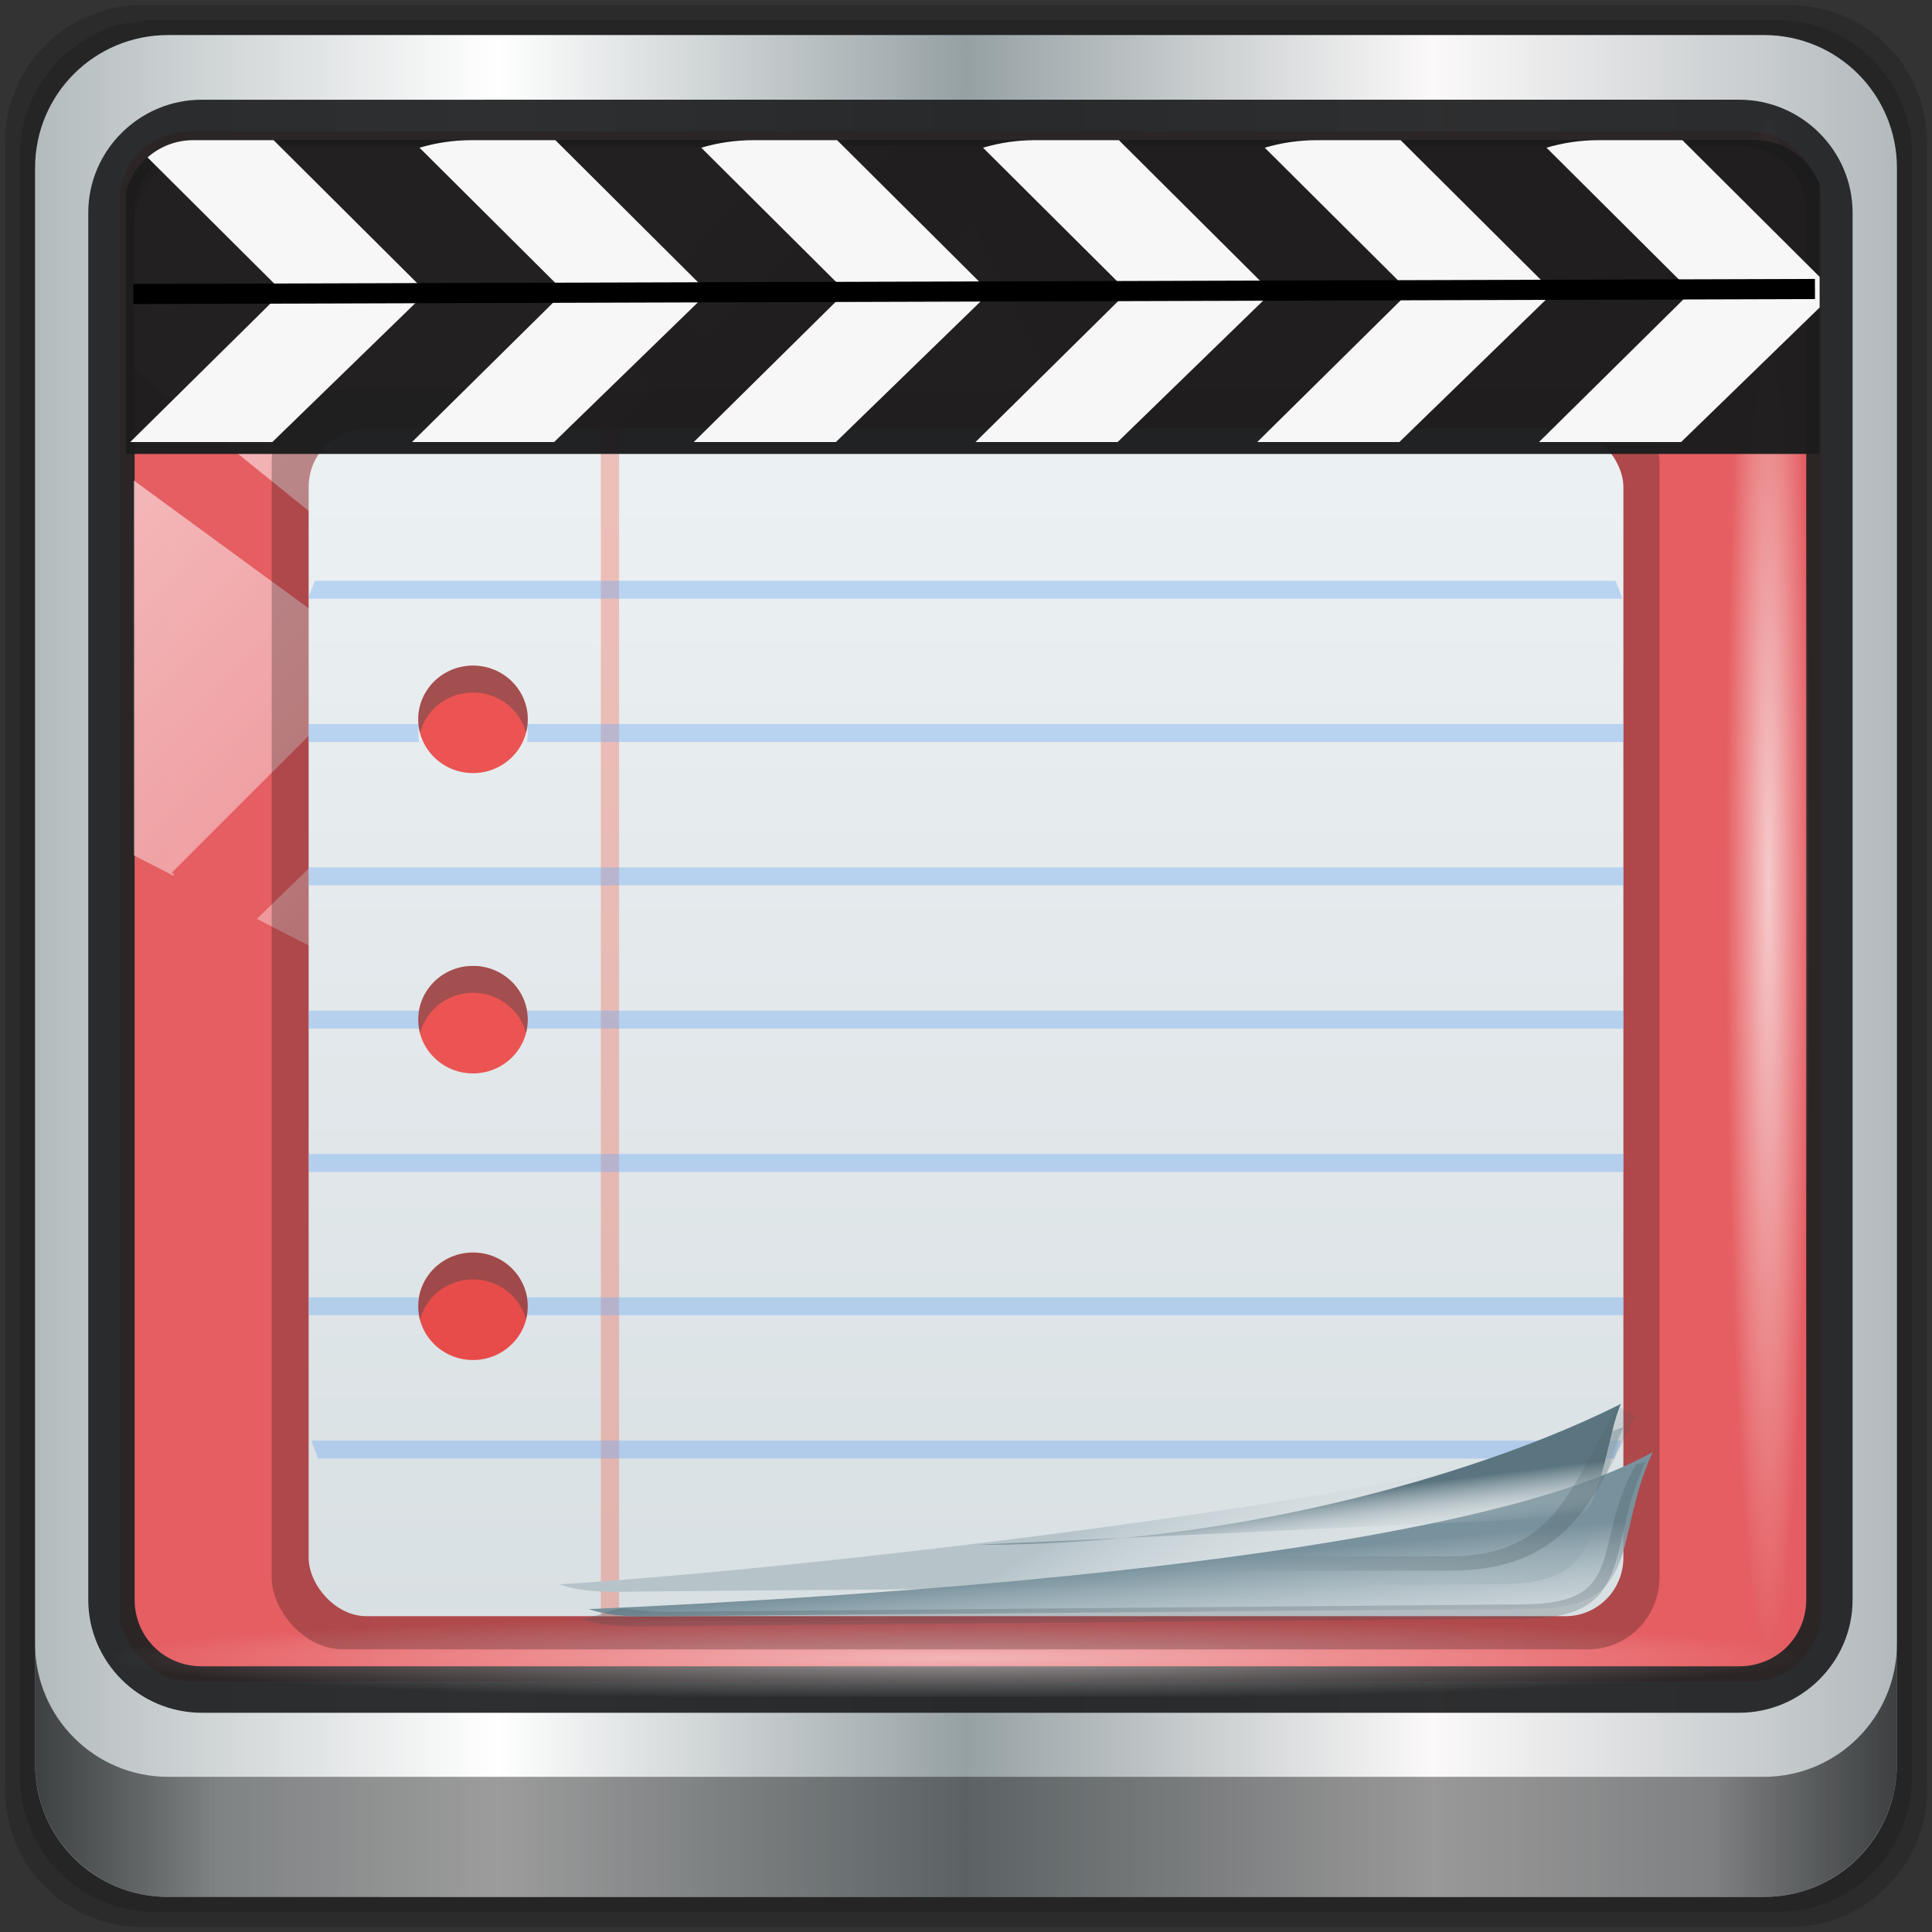 <?xml version="1.0" encoding="UTF-8" standalone="no"?>
<!-- Created with Inkscape (http://www.inkscape.org/) -->

<svg
   xmlns:dc="http://purl.org/dc/elements/1.1/"
   xmlns:cc="http://creativecommons.org/ns#"
   xmlns:rdf="http://www.w3.org/1999/02/22-rdf-syntax-ns#"
   xmlns:svg="http://www.w3.org/2000/svg"
   xmlns="http://www.w3.org/2000/svg"
   xmlns:xlink="http://www.w3.org/1999/xlink"
   xmlns:sodipodi="http://sodipodi.sourceforge.net/DTD/sodipodi-0.dtd"
   xmlns:inkscape="http://www.inkscape.org/namespaces/inkscape"
   width="96"
   height="96"
   viewBox="0 0 96 96"
   version="1.1"
   id="svg1072"
   inkscape:version="0.92.2 5c3e80d, 2017-08-06"
   sodipodi:docname="fadein.svg">
  <rect x="0" y="0" width="96" height="96" fill="#333333" stroke="none"/>
  <title
     id="title4179">Lila-HD-Icon-Theme</title>
  <defs
     id="defs1066">
    <linearGradient
       y2="47"
       x2="90"
       y1="47"
       x1="6"
       gradientTransform="matrix(1.106,0,0,1.107,-5.239,-3.371)"
       gradientUnits="userSpaceOnUse"
       id="linearGradient4071"
       xlink:href="#linearGradient6139-0"
       inkscape:collect="always" />
    <linearGradient
       id="linearGradient6139-0">
      <stop
         style="stop-color:#b2babc;stop-opacity:1"
         offset="0"
         id="stop6141-2" />
      <stop
         id="stop6151-0"
         offset="0.25"
         style="stop-color:#ffffff;stop-opacity:1;" />
      <stop
         id="stop6147-1"
         offset="0.5"
         style="stop-color:#96a1a4;stop-opacity:1" />
      <stop
         style="stop-color:#fbf9f9;stop-opacity:1;"
         offset="0.75"
         id="stop6149-4" />
      <stop
         style="stop-color:#b2b9bc;stop-opacity:1"
         offset="1"
         id="stop6143-4" />
    </linearGradient>
    <linearGradient
       gradientUnits="userSpaceOnUse"
       y2="88.172"
       x2="94.5"
       y1="88.172"
       x1="1.5"
       id="linearGradient4129"
       xlink:href="#linearGradient3832-0-6-1-1"
       inkscape:collect="always"
       gradientTransform="matrix(0.999,0,0,1,-0.101,0.665)" />
    <linearGradient
       id="linearGradient3832-0-6-1-1">
      <stop
         id="stop3834-6-3-7-1"
         offset="0"
         style="stop-color:#000000;stop-opacity:1;" />
      <stop
         style="stop-color:#000000;stop-opacity:0.588;"
         offset="0.1"
         id="stop3872-2-4" />
      <stop
         id="stop3844-6-2-7-6"
         offset="0.9"
         style="stop-color:#000000;stop-opacity:0.588;" />
      <stop
         id="stop3836-5-0-2-9"
         offset="1"
         style="stop-color:#000000;stop-opacity:1;" />
    </linearGradient>
    <radialGradient
       r="43.199"
       fy="44.893"
       fx="13.948"
       cy="44.893"
       cx="13.948"
       gradientTransform="matrix(0.974,0,0,0.049,33.762,80.832)"
       gradientUnits="userSpaceOnUse"
       id="radialGradient7462"
       xlink:href="#linearGradient3737"
       inkscape:collect="always" />
    <linearGradient
       id="linearGradient3737">
      <stop
         id="stop3739"
         style="stop-color:#ffffff;stop-opacity:1"
         offset="0" />
      <stop
         id="stop3741"
         style="stop-color:#ffffff;stop-opacity:0"
         offset="1" />
    </linearGradient>
    <radialGradient
       r="43.199"
       fy="44.893"
       fx="13.948"
       cy="44.893"
       cx="13.948"
       gradientTransform="matrix(0.888,0,0,0.049,32.21,-89.973)"
       gradientUnits="userSpaceOnUse"
       id="radialGradient7464"
       xlink:href="#linearGradient3737"
       inkscape:collect="always" />
    <linearGradient
       y2="14.514"
       x2="50.528"
       y1="-28.642"
       x1="2.771"
       gradientUnits="userSpaceOnUse"
       id="linearGradient4767"
       xlink:href="#linearGradient3737"
       inkscape:collect="always"
       gradientTransform="matrix(1.004,0,0,1.005,-0.218,-0.048)" />
    <clipPath
       clipPathUnits="userSpaceOnUse"
       id="clipPath4156-4-1">
      <path
         style="opacity:0.6;fill:#ffffff;fill-opacity:1;stroke:none"
         d="m 27.046,-55.695 -14.214,13.321 h 0.061 l 15.653,21.771 10.231,-10.546 C 38.562,-32.302 27.468,-54.819 27.046,-55.695 Z M 9.647,-39.383 -5.241,-25.321 15.988,-7.806 26.372,-18.383 Z m 31.491,12.951 -9.741,9.714 8.945,12.458 7.781,-7.555 z m -49.84,4.379 -13.754,12.982 26.283,13.846 0.061,-0.062 -0.123,-0.062 L 13.599,-5.401 -8.702,-22.053 Z m 38.015,7.401 -9.803,9.775 11.579,9.559 7.628,-7.401 -8.669,-11.009 z m 20.187,5.674 -7.383,7.216 6.188,8.542 5.82,-6.137 z m -32.195,6.322 -9.557,9.498 13.662,7.185 7.934,-7.678 z m 23.312,2.374 -7.107,6.938 8.363,6.907 5.361,-5.674 -0.061,-0.092 -0.092,0.123 -6.464,-8.203 z m -8.73,8.542 -7.505,7.339 10.354,5.458 c 1.397,-1.321 5.675,-6.123 5.851,-6.322 z"
         id="path4158-0-8"
         inkscape:connector-curvature="0" />
    </clipPath>
    <linearGradient
       gradientUnits="userSpaceOnUse"
       y2="7.017"
       x2="45.448"
       y1="92.54"
       x1="45.448"
       gradientTransform="scale(1.006,0.994)"
       id="ButtonShadow-16">
      <stop
         id="stop3750-6"
         offset="0"
         style="stop-color:#000000;stop-opacity:1;" />
      <stop
         id="stop3752-4"
         offset="1"
         style="stop-color:#000000;stop-opacity:0.588;" />
    </linearGradient>
    <clipPath
       id="clipPath4355-7"
       clipPathUnits="userSpaceOnUse">
      <rect
         ry="6"
         rx="6"
         y="6"
         x="6"
         height="80"
         width="84"
         id="rect4357-5"
         style="fill:#ffffff;fill-opacity:1;fill-rule:nonzero;stroke:none" />
    </clipPath>
    <clipPath
       id="clipPath4355-9"
       clipPathUnits="userSpaceOnUse">
      <rect
         ry="6"
         rx="6"
         y="6"
         x="6"
         height="80"
         width="84"
         id="rect4357-1"
         style="fill:#ffffff;fill-opacity:1;fill-rule:nonzero;stroke:none" />
    </clipPath>
    <clipPath
       id="clipPath4355-1"
       clipPathUnits="userSpaceOnUse">
      <rect
         ry="6"
         rx="6"
         y="6"
         x="6"
         height="80"
         width="84"
         id="rect4357-9"
         style="fill:#ffffff;fill-opacity:1;fill-rule:nonzero;stroke:none" />
    </clipPath>
    <clipPath
       id="clipPath3943-52-0"
       clipPathUnits="userSpaceOnUse">
      <path
         inkscape:connector-curvature="0"
         style="color:#000000;display:inline;overflow:visible;visibility:visible;opacity:0.8;fill:#ff00ff;fill-opacity:1;fill-rule:nonzero;stroke:none;stroke-width:1;marker:none;enable-background:accumulate"
         d="m 69.781,20.844 -5,3.438 c 5.587,5.537 9,13.328 9,21.812 0,8.434 -3.377,16.096 -8.906,21.625 l 5,3.438 C 76.078,64.576 80,55.844 80,46.094 c 2e-6,-9.797 -3.963,-18.66 -10.219,-25.25 z M 40,24.062 28.906,36.219 H 21.5 c -0.823,0 -1.5,0.677 -1.5,1.5 v 1 14.844 1 c 0,0.823 0.684,1.61 1.5,1.5 h 7.406 L 40,68 V 66 26.062 Z m 20.594,3.281 -5,3.438 L 55.5,30.875 c 3.938,3.89 6.406,9.25 6.406,15.219 0,5.921 -2.43,11.148 -6.312,15.031 l 0.094,0.094 5.094,3.438 c 4.475,-4.908 7.25,-11.402 7.25,-18.562 0,-7.231 -2.879,-13.831 -7.438,-18.75 z m -9.25,6.5 -5.219,3.625 c 2.222,2.218 3.719,5.24 3.719,8.625 0,3.337 -1.459,6.228 -3.625,8.438 l 5.219,3.625 c 2.822,-3.237 4.531,-7.434 4.531,-12.062 0,-4.673 -1.754,-9.001 -4.625,-12.25 z"
         id="path3945-4-1" />
    </clipPath>
    <linearGradient
       id="linearGradient3874">
      <stop
         id="stop3876"
         offset="0"
         style="stop-color:#ea508d;stop-opacity:1;" />
      <stop
         id="stop3878"
         offset="1"
         style="stop-color:#e66296;stop-opacity:1;" />
    </linearGradient>
    <linearGradient
       id="linearGradient4026">
      <stop
         id="stop4028"
         offset="0"
         style="stop-color:#f1f1e9;stop-opacity:1;" />
      <stop
         id="stop4030"
         offset="1"
         style="stop-color:#f5f5ea;stop-opacity:1;" />
    </linearGradient>
    <linearGradient
       id="linearGradient4243">
      <stop
         id="stop4245"
         offset="0"
         style="stop-color:#000000;stop-opacity:1;" />
      <stop
         id="stop4247"
         offset="1"
         style="stop-color:#000000;stop-opacity:0;" />
    </linearGradient>
    <linearGradient
       id="linearGradient4216">
      <stop
         id="stop4218"
         offset="0"
         style="stop-color:#a0c4e6;stop-opacity:1;" />
      <stop
         id="stop4220"
         offset="1"
         style="stop-color:#d0e2f1;stop-opacity:1;" />
    </linearGradient>
    <linearGradient
       id="linearGradient4208">
      <stop
         id="stop4210"
         offset="0"
         style="stop-color:#70a3d6;stop-opacity:1;" />
      <stop
         id="stop4212"
         offset="1"
         style="stop-color:#88b6e1;stop-opacity:1;" />
    </linearGradient>
    <linearGradient
       id="linearGradient4200">
      <stop
         id="stop4202"
         offset="0"
         style="stop-color:#427dbe;stop-opacity:1;" />
      <stop
         id="stop4204"
         offset="1"
         style="stop-color:#739bd1;stop-opacity:1;" />
    </linearGradient>
    <linearGradient
       id="linearGradient4192">
      <stop
         id="stop4194"
         offset="0"
         style="stop-color:#4970a4;stop-opacity:1;" />
      <stop
         id="stop4196"
         offset="1"
         style="stop-color:#6090c0;stop-opacity:1;" />
    </linearGradient>
    <radialGradient
       r="2.5"
       fy="43.5"
       fx="4.993"
       cy="43.5"
       cx="4.993"
       gradientTransform="matrix(2.32,0,0,0.4,28.618,28.6)"
       gradientUnits="userSpaceOnUse"
       id="radialGradient4351"
       xlink:href="#linearGradient3688-166-749-5-9-1"
       inkscape:collect="always" />
    <linearGradient
       id="linearGradient3688-166-749-5-9-1">
      <stop
         offset="0"
         style="stop-color:#181818;stop-opacity:1"
         id="stop2883-0-2-9" />
      <stop
         offset="1"
         style="stop-color:#181818;stop-opacity:0"
         id="stop2885-5-3-8" />
    </linearGradient>
    <linearGradient
       id="linearGradient3702-501-757-0-4-0">
      <stop
         offset="0"
         style="stop-color:#181818;stop-opacity:0"
         id="stop2895-0-2-1" />
      <stop
         offset="0.5"
         style="stop-color:#181818;stop-opacity:1"
         id="stop2897-2-8-2" />
      <stop
         offset="1"
         style="stop-color:#181818;stop-opacity:0"
         id="stop2899-6-1-6" />
    </linearGradient>
    <clipPath
       id="clipPath-887332295">
      <g
         transform="translate(0,-1004.362)"
         id="g3945">
        <rect
           rx="4"
           y="1005.36"
           x="1"
           height="46"
           width="46"
           fill="#1890d0"
           id="rect3947" />
      </g>
    </clipPath>
    <clipPath
       id="clipPath-867792831">
      <g
         transform="translate(0,-1004.362)"
         id="g3940">
        <rect
           rx="4"
           y="1005.36"
           x="1"
           height="46"
           width="46"
           fill="#1890d0"
           id="rect3942" />
      </g>
    </clipPath>
    <linearGradient
       id="linearGradient3764"
       x1="1"
       x2="47"
       gradientUnits="userSpaceOnUse"
       gradientTransform="translate(-47.998,0.002)">
      <stop
         stop-color="#e4e4e4"
         stop-opacity="1"
         id="stop3935" />
      <stop
         offset="1"
         stop-color="#eee"
         stop-opacity="1"
         id="stop3937" />
    </linearGradient>
    <linearGradient
       gradientUnits="userSpaceOnUse"
       y2="1002.003"
       x2="-41.198"
       y1="1042.721"
       x1="-41.198"
       id="linearGradient4032"
       xlink:href="#linearGradient4026"
       inkscape:collect="always" />
    <linearGradient
       inkscape:collect="always"
       xlink:href="#linearGradient3068"
       id="linearGradient3084"
       gradientUnits="userSpaceOnUse"
       gradientTransform="matrix(0.864,0,0,0.818,-42.545,1012.726)"
       x1="78.211"
       y1="33.778"
       x2="78.211"
       y2="-7.778" />
    <linearGradient
       id="linearGradient3068">
      <stop
         id="stop3070"
         offset="0"
         style="stop-color:#ff9e00;stop-opacity:1;" />
      <stop
         id="stop3072"
         offset="1"
         style="stop-color:#edc400;stop-opacity:1;" />
    </linearGradient>
    <linearGradient
       gradientUnits="userSpaceOnUse"
       y2="2"
       x2="26"
       y1="46"
       x1="26"
       id="linearGradient3880-4"
       xlink:href="#linearGradient3068"
       inkscape:collect="always" />
    <linearGradient
       inkscape:collect="always"
       xlink:href="#linearGradient3068"
       id="linearGradient4024-2"
       gradientUnits="userSpaceOnUse"
       x1="26"
       y1="46"
       x2="26"
       y2="2"
       gradientTransform="translate(-68.293,1004.362)" />
    <linearGradient
       inkscape:collect="always"
       xlink:href="#linearGradient3068"
       id="linearGradient4076"
       gradientUnits="userSpaceOnUse"
       gradientTransform="translate(-68.293,1004.362)"
       x1="26"
       y1="46"
       x2="26"
       y2="2" />
    <clipPath
       id="clipPath4096"
       clipPathUnits="userSpaceOnUse">
      <path
         sodipodi:nodetypes="sssccccccccccccccccccccccccccccccss"
         inkscape:connector-curvature="0"
         id="path4098"
         d="m 104.506,961.943 151.525,0 c 29.058,0 52.451,23.393 52.451,52.451 l 0,2.368 0,2.367 0,2.368 0,2.367 0,2.368 0,2.367 0,2.368 0,2.367 0,2.368 0,2.367 0,2.368 0,2.367 0,2.368 0,2.367 0,2.368 -256.427,0 0,-2.368 0,-2.367 0,-2.368 0,-2.367 0,-2.368 0,-2.367 0,-2.368 0,-2.367 0,-2.368 0,-2.367 0,-2.368 0,-2.367 0,-2.368 0,-2.367 0,-2.368 c 0,-29.058 23.393,-52.451 52.451,-52.451 z"
         style="fill:url(#linearGradient4100);fill-opacity:1;stroke:none;display:inline" />
    </clipPath>
    <linearGradient
       y2="2"
       x2="26"
       y1="46"
       x1="26"
       gradientTransform="matrix(5.828,0,0,5.828,40.4,950.287)"
       gradientUnits="userSpaceOnUse"
       id="linearGradient4100"
       xlink:href="#linearGradient3068"
       inkscape:collect="always" />
    <clipPath
       id="clipPath4096-7"
       clipPathUnits="userSpaceOnUse">
      <path
         sodipodi:nodetypes="sssccccccccccccccccccccccccccccccss"
         inkscape:connector-curvature="0"
         id="path4098-1"
         d="m 104.506,961.943 151.525,0 c 29.058,0 52.451,23.393 52.451,52.451 l 0,2.368 0,2.367 0,2.368 0,2.367 0,2.368 0,2.367 0,2.368 0,2.367 0,2.368 0,2.367 0,2.368 0,2.367 0,2.368 0,2.367 0,2.368 -256.427,0 0,-2.368 0,-2.367 0,-2.368 0,-2.367 0,-2.368 0,-2.367 0,-2.368 0,-2.367 0,-2.368 0,-2.367 0,-2.368 0,-2.367 0,-2.368 0,-2.367 0,-2.368 c 0,-29.058 23.393,-52.451 52.451,-52.451 z"
         style="fill:url(#linearGradient4100);fill-opacity:1;stroke:none;display:inline" />
    </clipPath>
    <linearGradient
       inkscape:collect="always"
       xlink:href="#linearGradient3068"
       id="linearGradient3122"
       gradientUnits="userSpaceOnUse"
       x1="26"
       y1="46"
       x2="26"
       y2="2"
       gradientTransform="translate(1.4494629e-8,1004.362)" />
    <linearGradient
       gradientTransform="translate(100,-0.068)"
       y2="1005.43"
       x2="-105"
       y1="1051.43"
       x1="-105"
       gradientUnits="userSpaceOnUse"
       id="linearGradient3157"
       xlink:href="#linearGradient4200-8"
       inkscape:collect="always" />
    <linearGradient
       id="linearGradient4200-8">
      <stop
         id="stop4202-3"
         offset="0"
         style="stop-color:#1b9ec9;stop-opacity:1;" />
      <stop
         id="stop4204-1"
         offset="1"
         style="stop-color:#03a7ea;stop-opacity:1;" />
    </linearGradient>
    <linearGradient
       gradientTransform="translate(-43.564,1007.939)"
       y2="35.162"
       x2="33.514"
       y1="40.586"
       x1="36.645"
       gradientUnits="userSpaceOnUse"
       id="linearGradient3114"
       xlink:href="#linearGradient4340"
       inkscape:collect="always" />
    <linearGradient
       id="linearGradient4340"
       inkscape:collect="always">
      <stop
         id="stop4342"
         offset="0"
         style="stop-color:#44555a;stop-opacity:1;" />
      <stop
         id="stop4344"
         offset="1"
         style="stop-color:#44555a;stop-opacity:0;" />
    </linearGradient>
    <linearGradient
       gradientTransform="translate(-43.564,1007.939)"
       y2="40.482"
       x2="35.749"
       y1="36.855"
       x1="35.412"
       gradientUnits="userSpaceOnUse"
       id="linearGradient3121"
       xlink:href="#linearGradient4284"
       inkscape:collect="always" />
    <linearGradient
       inkscape:collect="always"
       id="linearGradient4284">
      <stop
         style="stop-color:#78929d;stop-opacity:1"
         offset="0"
         id="stop4286" />
      <stop
         style="stop-color:#dbe2e5;stop-opacity:0;"
         offset="1"
         id="stop4288" />
    </linearGradient>
    <linearGradient
       gradientTransform="translate(-43.564,1007.939)"
       y2="37"
       x2="35"
       y1="40"
       x1="35"
       gradientUnits="userSpaceOnUse"
       id="linearGradient3124"
       xlink:href="#linearGradient4284"
       inkscape:collect="always" />
    <linearGradient
       gradientTransform="translate(-43.564,1007.939)"
       y2="38.196"
       x2="38"
       y1="33"
       x1="41"
       gradientUnits="userSpaceOnUse"
       id="linearGradient3127"
       xlink:href="#linearGradient4284"
       inkscape:collect="always" />
    <linearGradient
       y2="2"
       x2="26"
       y1="46"
       x1="26"
       gradientTransform="matrix(0.818,0,0,0.757,4.364,4.336)"
       gradientUnits="userSpaceOnUse"
       id="linearGradient3141"
       xlink:href="#linearGradient3874-2"
       inkscape:collect="always" />
    <linearGradient
       id="linearGradient3874-2">
      <stop
         id="stop3876-0"
         offset="0"
         style="stop-color:#d9e0e3;stop-opacity:1" />
      <stop
         id="stop3878-4"
         offset="1"
         style="stop-color:#ecf1f3;stop-opacity:1" />
    </linearGradient>
    <linearGradient
       inkscape:collect="always"
       xlink:href="#linearGradient3874-2"
       id="linearGradient5778"
       gradientUnits="userSpaceOnUse"
       gradientTransform="matrix(1.513,0,0,1.36,-82.128,120.315)"
       x1="26"
       y1="46"
       x2="26"
       y2="2" />
    <linearGradient
       gradientTransform="translate(-1.7404556e-5,-48)"
       gradientUnits="userSpaceOnUse"
       y2="24"
       x2="46"
       y1="24"
       x1="2"
       id="linearGradient3784"
       xlink:href="#linearGradient3778"
       inkscape:collect="always" />
    <linearGradient
       id="linearGradient3778">
      <stop
         id="stop3780"
         offset="0"
         style="stop-color:#ea3e78;stop-opacity:1;" />
      <stop
         id="stop3782"
         offset="1"
         style="stop-color:#e61a5f;stop-opacity:1;" />
    </linearGradient>
    <linearGradient
       gradientTransform="translate(-0.024,-0.084)"
       gradientUnits="userSpaceOnUse"
       y2="2"
       x2="24"
       y1="46"
       x1="24"
       id="linearGradient4530"
       xlink:href="#linearGradient4545"
       inkscape:collect="always" />
    <linearGradient
       id="linearGradient4545">
      <stop
         style="stop-color:#da672d;stop-opacity:1;"
         offset="0"
         id="stop4547" />
      <stop
         style="stop-color:#e5524e;stop-opacity:1;"
         offset="1"
         id="stop4549" />
    </linearGradient>
    <linearGradient
       inkscape:collect="always"
       xlink:href="#linearGradient4545"
       id="linearGradient3147"
       gradientUnits="userSpaceOnUse"
       gradientTransform="translate(-37.339,1014.74)"
       x1="24"
       y1="46"
       x2="24"
       y2="2" />
    <linearGradient
       gradientTransform="translate(0,1004.362)"
       y2="1"
       x2="23"
       y1="46"
       x1="23"
       gradientUnits="userSpaceOnUse"
       id="linearGradient4280"
       xlink:href="#linearGradient4252"
       inkscape:collect="always" />
    <linearGradient
       id="linearGradient4252"
       inkscape:collect="always">
      <stop
         id="stop4254"
         offset="0"
         style="stop-color:#e72525;stop-opacity:1;" />
      <stop
         id="stop4256"
         offset="1"
         style="stop-color:#eb4949;stop-opacity:1" />
    </linearGradient>
    <linearGradient
       inkscape:collect="always"
       xlink:href="#linearGradient4252"
       id="linearGradient52806"
       gradientUnits="userSpaceOnUse"
       gradientTransform="translate(-53.657,1005.162)"
       x1="23"
       y1="46"
       x2="23"
       y2="1" />
    <linearGradient
       gradientUnits="userSpaceOnUse"
       y2="2"
       x2="24"
       y1="46"
       x1="24"
       id="linearGradient4530-2"
       xlink:href="#linearGradient4524"
       inkscape:collect="always" />
    <linearGradient
       id="linearGradient4524">
      <stop
         id="stop4526"
         offset="0"
         style="stop-color:#e13f3d;stop-opacity:1;" />
      <stop
         id="stop4528"
         offset="1"
         style="stop-color:#f46664;stop-opacity:1;" />
    </linearGradient>
    <linearGradient
       y2="35.162"
       x2="33.514"
       y1="40.586"
       x1="36.645"
       gradientTransform="matrix(1.745,0,0,1.747,-83.626,115.619)"
       gradientUnits="userSpaceOnUse"
       id="linearGradient5927"
       xlink:href="#linearGradient4340"
       inkscape:collect="always" />
    <linearGradient
       inkscape:collect="always"
       xlink:href="#linearGradient3874-2"
       id="linearGradient1759"
       gradientUnits="userSpaceOnUse"
       gradientTransform="matrix(1.428,0,0,1.322,-79.587,123.315)"
       x1="26"
       y1="46"
       x2="26"
       y2="2" />
    <linearGradient
       gradientTransform="matrix(1.749,0,0,1.747,-84.023,114.535)"
       y2="38"
       x2="33.309"
       y1="34"
       x1="31"
       gradientUnits="userSpaceOnUse"
       id="linearGradient3130"
       xlink:href="#linearGradient4272"
       inkscape:collect="always" />
    <linearGradient
       id="linearGradient4272"
       inkscape:collect="always">
      <stop
         id="stop4274"
         offset="0"
         style="stop-color:#b6c4ca;stop-opacity:1" />
      <stop
         id="stop4276"
         offset="1"
         style="stop-color:#dbe2e5;stop-opacity:0;" />
    </linearGradient>
    <linearGradient
       y2="38.196"
       x2="38"
       y1="33"
       x1="41"
       gradientTransform="matrix(1.749,0,0,1.747,-84.023,114.535)"
       gradientUnits="userSpaceOnUse"
       id="linearGradient5933"
       xlink:href="#linearGradient4284"
       inkscape:collect="always" />
    <linearGradient
       y2="37"
       x2="35"
       y1="41.172"
       x1="36.552"
       gradientTransform="matrix(1.749,0,0,1.747,-84.023,114.535)"
       gradientUnits="userSpaceOnUse"
       id="linearGradient5931"
       xlink:href="#linearGradient4284"
       inkscape:collect="always" />
    <linearGradient
       y2="40.482"
       x2="35.749"
       y1="36.855"
       x1="35.412"
       gradientTransform="matrix(1.749,0,0,1.747,-82.618,115.739)"
       gradientUnits="userSpaceOnUse"
       id="linearGradient5929"
       xlink:href="#linearGradient4284"
       inkscape:collect="always" />
    <linearGradient
       gradientTransform="matrix(1.736,0,0,1.747,-83.733,114.535)"
       y2="37"
       x2="39"
       y1="35.599"
       x1="38.824"
       gradientUnits="userSpaceOnUse"
       id="linearGradient3118"
       xlink:href="#linearGradient4309"
       inkscape:collect="always" />
    <linearGradient
       id="linearGradient4309"
       inkscape:collect="always">
      <stop
         id="stop4311"
         offset="0"
         style="stop-color:#5b7580;stop-opacity:1" />
      <stop
         id="stop4313"
         offset="1"
         style="stop-color:#dbe2e5;stop-opacity:0" />
    </linearGradient>
    <linearGradient
       inkscape:collect="always"
       xlink:href="#linearGradient3874-2"
       id="linearGradient1982"
       gradientUnits="userSpaceOnUse"
       gradientTransform="matrix(1.428,0,0,1.322,-79.587,123.315)"
       x1="26"
       y1="46"
       x2="26"
       y2="2" />
    <linearGradient
       inkscape:collect="always"
       xlink:href="#linearGradient4340"
       id="linearGradient1984"
       gradientUnits="userSpaceOnUse"
       gradientTransform="matrix(1.745,0,0,1.747,-83.626,115.619)"
       x1="36.645"
       y1="40.586"
       x2="33.514"
       y2="35.162" />
  </defs>
  <sodipodi:namedview
     id="base"
     pagecolor="#ffffff"
     bordercolor="#666666"
     borderopacity="1.0"
     inkscape:pageopacity="0.0"
     inkscape:pageshadow="2"
     inkscape:zoom="6.1059391"
     inkscape:cx="65.39938"
     inkscape:cy="45.786666"
     inkscape:document-units="px"
     inkscape:current-layer="g873"
     showgrid="false"
     inkscape:showpageshadow="false"
     units="px"
     inkscape:lockguides="true"
     inkscape:window-width="1280"
     inkscape:window-height="945"
     inkscape:window-x="0"
     inkscape:window-y="20"
     inkscape:window-maximized="1"
     inkscape:snap-global="false">
    <sodipodi:guide
       position="0,0"
       orientation="0,96"
       id="guide1621"
       inkscape:locked="true" />
    <sodipodi:guide
       position="96,0"
       orientation="-96,0"
       id="guide1623"
       inkscape:locked="true" />
    <sodipodi:guide
       position="96,96"
       orientation="0,-96"
       id="guide1625"
       inkscape:locked="true" />
    <sodipodi:guide
       position="0,96"
       orientation="96,0"
       id="guide1627"
       inkscape:locked="true" />
  </sodipodi:namedview>
  <g
     inkscape:label="Livello 1"
     inkscape:groupmode="layer"
     id="layer1"
     transform="translate(0,-1026.52)">
    <g
       transform="translate(-0.149,1026.105)"
       style="display:inline"
       id="g2574">
      <g
         id="g873"
         transform="translate(0.25,-0.25)">
        <path
           style="display:inline;opacity:0.15;fill:#000000;fill-opacity:1;fill-rule:nonzero;stroke:none;stroke-width:0.999"
           d="M 88.828,0.915 H 6.97 c -3.779,0 -6.821,3.042 -6.821,6.821 V 89.594 c 0,3.779 3.042,6.821 6.821,6.821 H 88.828 c 3.779,0 6.821,-3.042 6.821,-6.821 V 7.736 c 0,-3.779 -3.042,-6.821 -6.821,-6.821 z"
           id="path3288"
           inkscape:connector-curvature="0" />
        <path
           inkscape:connector-curvature="0"
           id="path4085"
           d="M 88.188,1.661 H 7.61 c -3.72,0 -6.715,2.995 -6.715,6.715 V 88.954 c 0,3.72 2.995,6.715 6.715,6.715 H 88.188 c 3.72,0 6.715,-2.995 6.715,-6.715 V 8.376 c 0,-3.72 -2.995,-6.715 -6.715,-6.715 z"
           style="display:inline;opacity:0.15;fill:#000000;fill-opacity:1;fill-rule:nonzero;stroke:none;stroke-width:0.999" />
        <path
           style="display:inline;fill:url(#linearGradient4071);fill-opacity:1;fill-rule:nonzero;stroke:none;stroke-width:0.999"
           d="M 87.549,2.407 H 8.249 c -3.661,0 -6.608,2.947 -6.608,6.608 V 88.315 c 0,3.661 2.947,6.608 6.608,6.608 H 87.549 c 3.661,0 6.608,-2.947 6.608,-6.608 V 9.015 c 0,-3.661 -2.947,-6.608 -6.608,-6.608 z"
           id="rect4251-1"
           inkscape:connector-curvature="0" />
        <rect
           ry="3.5"
           rx="3.496"
           y="7.184"
           x="5.84"
           height="77.021"
           width="84.558"
           id="rect862"
           style="opacity:1;fill:#e55b5f;fill-opacity:0.972;stroke:none;stroke-width:0.711;stroke-miterlimit:4;stroke-dasharray:none;stroke-opacity:1" />
        <path
           inkscape:connector-curvature="0"
           id="path4989"
           d="m 9.923,5.62 c -3.1,0 -5.638,2.526 -5.638,5.617 v 68.917 c 0,3.09 2.538,5.617 5.638,5.617 H 86.315 c 3.1,0 5.638,-2.526 5.638,-5.617 V 11.236 c 0,-3.09 -2.538,-5.617 -5.638,-5.617 z m 0,2.307 H 86.315 c 1.878,0 3.335,1.472 3.335,3.309 v 68.917 c 0,1.837 -1.456,3.309 -3.335,3.309 H 9.923 c -1.878,0 -3.335,-1.472 -3.335,-3.309 V 11.236 c 0,-1.837 1.456,-3.309 3.335,-3.309 z"
           style="color:#000000;font-style:normal;font-variant:normal;font-weight:normal;font-stretch:normal;font-size:medium;line-height:normal;font-family:Sans;-inkscape-font-specification:Sans;text-indent:0;text-align:start;text-decoration:none;text-decoration-line:none;letter-spacing:normal;word-spacing:normal;text-transform:none;writing-mode:lr-tb;direction:ltr;baseline-shift:baseline;text-anchor:start;display:inline;overflow:visible;visibility:visible;fill:#202223;fill-opacity:0.937;stroke:none;stroke-width:2.374;marker:none;enable-background:accumulate" />
        <path
           inkscape:connector-curvature="0"
           style="display:inline;opacity:0.658;fill:url(#linearGradient4129);fill-opacity:1;fill-rule:nonzero;stroke:none;stroke-width:0.999"
           d="m 1.641,82.333 v 5.969 c 0,3.661 2.961,6.622 6.622,6.622 H 87.535 c 3.661,0 6.622,-2.961 6.622,-6.622 v -5.969 c 0,3.661 -2.961,6.622 -6.622,6.622 H 8.263 c -3.661,0 -6.622,-2.961 -6.622,-6.622 z"
           id="path4118" />
        <rect
           style="opacity:0.55;fill:url(#radialGradient7462);fill-opacity:1;stroke:none;stroke-width:0.999"
           id="rect4131"
           width="83.811"
           height="4.228"
           x="5.496"
           y="80.747"
           rx="4.25"
           ry="4.25" />
        <rect
           ry="4.246"
           rx="4.246"
           y="-89.765"
           x="6.446"
           height="4.228"
           width="76.35"
           id="rect4141"
           style="opacity:0.669;fill:url(#radialGradient7464);fill-opacity:1;stroke:none;stroke-width:0.999"
           transform="rotate(90)" />
        <rect
           transform="matrix(1.064,0,0,1.042,4.422,39.194)"
           style="opacity:0.65;fill:url(#linearGradient4767);fill-opacity:1;stroke:none;stroke-width:1.005"
           id="rect4146"
           width="75.966"
           height="69.024"
           x="2"
           y="-30"
           rx="3.974"
           ry="3.978"
           clip-path="url(#clipPath4156-4-1)" />
        <g
           transform="translate(94.72,-101.194)"
           style="display:inline"
           id="g1823">
          <g
             transform="translate(-1.145)"
             id="g1430">
            <g
               id="g1788"
               transform="matrix(1.04,0,0,1.019,1.462,-5.468)">
              <rect
                 rx="3.406"
                 ry="3.51"
                 y="124.344"
                 x="-78.498"
                 height="61.409"
                 width="66.306"
                 id="rect4204"
                 style="display:inline;fill:#000000;fill-opacity:0.235;stroke:none;stroke-width:1.746" />
              <rect
                 style="display:inline;fill:url(#linearGradient1982);fill-opacity:1;stroke:none;stroke-width:1.746"
                 id="rect4208"
                 width="62.816"
                 height="57.915"
                 x="-76.732"
                 y="126.221"
                 ry="2.852"
                 rx="2.767" />
              <ellipse
                 cy="155.048"
                 cx="-68.88"
                 id="circle4225"
                 style="color:#000000;text-decoration:none;text-decoration-line:none;display:inline;overflow:visible;visibility:visible;fill:#eb5452;fill-opacity:1;fill-rule:nonzero;stroke:none;stroke-width:1.746;enable-background:accumulate"
                 rx="2.617"
                 ry="2.621" />
              <path
                 inkscape:connector-curvature="0"
                 id="path4227"
                 d="m -68.88,152.427 a 2.617,2.621 0 0 0 -2.617,2.621 2.617,2.621 0 0 0 0.084,0.66 2.617,2.621 0 0 1 2.533,-1.97 2.617,2.621 0 0 1 2.533,1.96 2.617,2.621 0 0 0 0.084,-0.65 2.617,2.621 0 0 0 -2.617,-2.621 z"
                 style="color:#000000;text-decoration:none;text-decoration-line:none;display:inline;overflow:visible;visibility:visible;fill:#35464b;fill-opacity:0.393;fill-rule:nonzero;stroke:none;stroke-width:1.746;enable-background:accumulate" />
              <ellipse
                 style="color:#000000;text-decoration:none;text-decoration-line:none;display:inline;overflow:visible;visibility:visible;fill:#e74c4a;fill-opacity:1;fill-rule:nonzero;stroke:none;stroke-width:1.746;enable-background:accumulate"
                 id="circle4229"
                 cx="-68.88"
                 cy="169.024"
                 rx="2.617"
                 ry="2.621" />
              <path
                 style="color:#000000;text-decoration:none;text-decoration-line:none;display:inline;overflow:visible;visibility:visible;fill:#35464b;fill-opacity:0.393;fill-rule:nonzero;stroke:none;stroke-width:1.746;enable-background:accumulate"
                 d="m -68.88,166.404 a 2.617,2.621 0 0 0 -2.617,2.621 2.617,2.621 0 0 0 0.084,0.66 2.617,2.621 0 0 1 2.533,-1.971 2.617,2.621 0 0 1 2.533,1.96 2.617,2.621 0 0 0 0.084,-0.65 2.617,2.621 0 0 0 -2.617,-2.621 z"
                 id="path4231"
                 inkscape:connector-curvature="0" />
              <path
                 inkscape:connector-curvature="0"
                 id="path4235"
                 d="m -62.772,125.959 v 58.178 h 0.872 v -58.178 z"
                 style="display:inline;fill:#f3553d;fill-opacity:0.314;fill-rule:evenodd;stroke:none;stroke-width:1.746" />
              <path
                 sodipodi:nodetypes="cccccccccccccccccccccccccccccccccccccccccccccccccccccccc"
                 inkscape:connector-curvature="0"
                 id="path4240"
                 d="m -76.433,133.646 c -0.117,0.287 -0.227,0.576 -0.32,0.874 h 62.783 c -0.093,-0.298 -0.203,-0.586 -0.32,-0.874 z m -0.299,6.988 v 0.874 h 5.272 c -0.025,-0.143 -0.037,-0.291 -0.037,-0.437 2.9e-4,-0.147 0.013,-0.293 0.037,-0.437 z m 10.432,0 c 0.025,0.143 0.037,0.291 0.037,0.437 -2.91e-4,0.147 -0.013,0.293 -0.037,0.437 h 52.384 v -0.874 z m -10.432,6.988 v 0.874 h 62.816 v -0.874 z m 0,6.988 v 0.874 h 5.272 c -0.025,-0.143 -0.037,-0.291 -0.037,-0.437 2.9e-4,-0.147 0.013,-0.293 0.037,-0.437 z m 10.432,0 c 0.025,0.143 0.037,0.291 0.037,0.437 -2.91e-4,0.147 -0.013,0.293 -0.037,0.437 h 52.384 v -0.874 z m -10.432,6.988 v 0.874 h 62.816 v -0.874 z m 0,6.988 v 0.874 h 5.272 c -0.025,-0.143 -0.037,-0.291 -0.037,-0.437 2.9e-4,-0.147 0.013,-0.293 0.037,-0.437 z m 10.432,0 c 0.025,0.143 0.037,0.291 0.037,0.437 -2.91e-4,0.147 -0.013,0.293 -0.037,0.437 h 52.384 v -0.874 z m -10.299,6.988 c 0.093,0.298 0.203,0.586 0.32,0.874 h 61.911 c 0.117,-0.287 0.227,-0.576 0.32,-0.874 z"
                 style="display:inline;fill:#6eabf2;fill-opacity:0.393;fill-rule:evenodd;stroke:none;stroke-width:1.746" />
              <path
                 sodipodi:nodetypes="ccssc"
                 clip-path="none"
                 id="path4267"
                 d="m -13.917,174.925 c -9.717,3.423 -38.171,6.825 -50.85,7.662 1.361,0.45 2.585,0.359 4.117,0.345 l 40.97,-0.361 c 5.361,-0.047 3.82,-3.36 5.764,-7.646 z"
                 style="display:inline;fill:url(#linearGradient3130);fill-opacity:1;fill-rule:evenodd;stroke:none;stroke-width:1.748"
                 inkscape:connector-curvature="0" />
              <path
                 sodipodi:nodetypes="ccssc"
                 clip-path="none"
                 style="display:inline;fill:url(#linearGradient5933);fill-opacity:1;fill-rule:evenodd;stroke:none;stroke-width:1.748"
                 d="m -13.917,174.925 c -9.717,3.423 -38.171,6.825 -50.85,7.662 1.361,0.45 2.585,0.359 4.117,0.345 l 40.97,-0.361 c 5.361,-0.047 3.82,-3.36 5.764,-7.646 z"
                 id="path4280"
                 inkscape:connector-curvature="0" />
              <path
                 sodipodi:nodetypes="ccssc"
                 clip-path="none"
                 id="path4290"
                 d="m -13.917,174.925 c -9.717,3.423 -38.171,6.825 -50.85,7.662 1.361,0.45 2.585,0.359 4.117,0.345 l 40.97,-0.361 c 5.361,-0.047 3.82,-3.36 5.764,-7.646 z"
                 style="display:inline;fill:url(#linearGradient5931);fill-opacity:1;fill-rule:evenodd;stroke:none;stroke-width:1.748"
                 inkscape:connector-curvature="0" />
              <path
                 clip-path="none"
                 sodipodi:nodetypes="ccssc"
                 inkscape:connector-curvature="0"
                 style="display:inline;fill:url(#linearGradient5929);fill-opacity:1;fill-rule:evenodd;stroke:none;stroke-width:1.748"
                 d="m -12.512,176.129 c -9.303,5.356 -38.116,7.082 -50.85,7.662 1.361,0.45 2.585,0.359 4.117,0.345 l 40.97,-0.361 c 5.361,-0.047 3.82,-3.36 5.764,-7.646 z"
                 id="path4294" />
              <path
                 clip-path="none"
                 sodipodi:nodetypes="cccc"
                 inkscape:connector-curvature="0"
                 id="path4296"
                 d="m -14.029,173.779 c -6.062,3.135 -17.992,6.943 -30.769,6.874 19.255,-0.906 26.074,-1.261 28.841,-1.351 1.097,-1.054 1.308,-4.147 1.927,-5.523 z"
                 style="display:inline;fill:url(#linearGradient3118);fill-opacity:1;fill-rule:evenodd;stroke:none;stroke-width:1.742" />
              <path
                 sodipodi:nodetypes="ccssccsscc"
                 clip-path="none"
                 id="path4317"
                 d="m -12.863,176.611 c -0.136,0.047 -0.317,0.093 -0.461,0.14 -2.137,3.825 -0.306,6.763 -5.303,6.807 l -40.97,0.361 c -0.725,0.007 -1.432,-0.063 -2.121,-0.171 -0.645,0.044 -1.422,0.487 -1.995,0.525 1.361,0.45 2.585,0.359 4.117,0.345 l 40.97,-0.361 c 5.361,-0.047 3.82,-3.36 5.764,-7.646 z"
                 style="display:inline;fill:#44555a;fill-opacity:0.257;fill-rule:evenodd;stroke:none;stroke-width:1.748"
                 inkscape:connector-curvature="0" />
              <path
                 clip-path="none"
                 sodipodi:nodetypes="ccssccsscc"
                 inkscape:connector-curvature="0"
                 style="display:inline;opacity:0.44;fill:url(#linearGradient1984);fill-opacity:1;fill-rule:evenodd;stroke:none;stroke-width:1.746"
                 d="m -12.84,174.634 c -0.138,0.047 -1.225,-0.767 -1.371,-0.72 -2.181,3.825 -2.927,7.305 -8.027,7.305 H -39.271 c -0.739,0 -1.461,-0.063 -2.165,-0.171 -0.658,0.044 -1.691,0.126 -2.276,0.164 1.388,0.45 2.878,0.706 4.441,0.706 h 17.032 c 5.471,0 6.882,-3.244 8.866,-7.531 z"
                 id="path4338" />
              <ellipse
                 style="color:#000000;text-decoration:none;text-decoration-line:none;display:inline;overflow:visible;visibility:visible;fill:#eb5452;fill-opacity:1;fill-rule:nonzero;stroke:none;stroke-width:1.746;enable-background:accumulate"
                 id="circle1395"
                 cx="-68.88"
                 cy="140.403"
                 rx="2.617"
                 ry="2.621" />
              <path
                 style="color:#000000;text-decoration:none;text-decoration-line:none;display:inline;overflow:visible;visibility:visible;fill:#35464b;fill-opacity:0.393;fill-rule:nonzero;stroke:none;stroke-width:1.746;enable-background:accumulate"
                 d="m -68.88,137.783 a 2.617,2.621 0 0 0 -2.617,2.621 2.617,2.621 0 0 0 0.084,0.66 2.617,2.621 0 0 1 2.533,-1.97 2.617,2.621 0 0 1 2.533,1.96 2.617,2.621 0 0 0 0.084,-0.65 2.617,2.621 0 0 0 -2.617,-2.621 z"
                 id="path1397"
                 inkscape:connector-curvature="0" />
            </g>
          </g>
          <g
             id="g1794">
            <path
               inkscape:connector-curvature="0"
               transform="translate(0.149,0.415)"
               id="rect1230"
               d="m -85.359,108.4 c -1.623,0 -2.968,1.102 -3.365,2.598 V 124 h 84.17 v -13.408 c -0.516,-1.286 -1.765,-2.191 -3.238,-2.191 z"
               style="display:inline;opacity:1;fill:#1c1c1d;fill-opacity:0.972;stroke:none;stroke-width:0.711;stroke-miterlimit:4;stroke-dasharray:none;stroke-opacity:1" />
            <path
               inkscape:connector-curvature="0"
               style="color:#000000;display:inline;overflow:visible;visibility:visible;fill:#f7f7f7;fill-opacity:1;fill-rule:nonzero;stroke:none;stroke-width:5.548;marker:none;enable-background:accumulate"
               d="m -193.566,103.584 c -0.841,0.023 -1.598,0.342 -2.186,0.857 l 6.703,6.674 -7.562,7.469 h 7.062 l 7.656,-7.438 -7.594,-7.562 z m 13.924,0 c -0.901,0 -1.774,0.131 -2.594,0.375 l 7.188,7.156 -7.562,7.469 h 7.062 l 7.656,-7.438 -7.594,-7.562 z m 14,0 c -0.901,0 -1.774,0.131 -2.594,0.375 l 7.188,7.156 -7.562,7.469 h 7.062 l 7.656,-7.438 -7.594,-7.562 z m 14,0 c -0.901,0 -1.774,0.131 -2.594,0.375 l 7.188,7.156 -7.562,7.469 h 7.062 l 7.656,-7.438 -7.594,-7.562 z m 14,0 c -0.901,0 -1.774,0.131 -2.594,0.375 l 7.188,7.156 -7.562,7.469 h 7.062 l 7.656,-7.438 -7.594,-7.562 z m 14,0 c -0.901,0 -1.774,0.131 -2.594,0.375 l 7.188,7.156 -7.562,7.469 h 7.062 l 6.883,-6.686 v -1.521 l -6.82,-6.793 z"
               transform="translate(108.261,5.24)"
               id="path1390" />
            <path
               style="color:#000000;font-style:normal;font-variant:normal;font-weight:normal;font-stretch:normal;font-size:medium;line-height:normal;font-family:sans-serif;font-variant-ligatures:normal;font-variant-position:normal;font-variant-caps:normal;font-variant-numeric:normal;font-variant-alternates:normal;font-feature-settings:normal;text-indent:0;text-align:start;text-decoration:none;text-decoration-line:none;text-decoration-style:solid;text-decoration-color:#000000;letter-spacing:normal;word-spacing:normal;text-transform:none;writing-mode:lr-tb;direction:ltr;text-orientation:mixed;dominant-baseline:auto;baseline-shift:baseline;text-anchor:start;white-space:normal;shape-padding:0;clip-rule:nonzero;display:inline;overflow:visible;visibility:visible;opacity:1;isolation:auto;mix-blend-mode:normal;color-interpolation:sRGB;color-interpolation-filters:linearRGB;solid-color:#000000;solid-opacity:1;vector-effect:none;fill:#000000;fill-opacity:1;fill-rule:nonzero;stroke:none;stroke-width:0.999px;stroke-linecap:butt;stroke-linejoin:miter;stroke-miterlimit:4;stroke-dasharray:none;stroke-dashoffset:0;stroke-opacity:1;color-rendering:auto;image-rendering:auto;shape-rendering:auto;text-rendering:auto;enable-background:accumulate"
               d="m -4.639,115.719 -83.559,0.248 0.004,1 83.559,-0.248 z"
               id="path1761"
               inkscape:connector-curvature="0" />
          </g>
        </g>
      </g>
      <g
         transform="translate(-108.112,-4.825)"
         style="display:inline"
         id="g1515" />
    </g>
  </g>
</svg>
